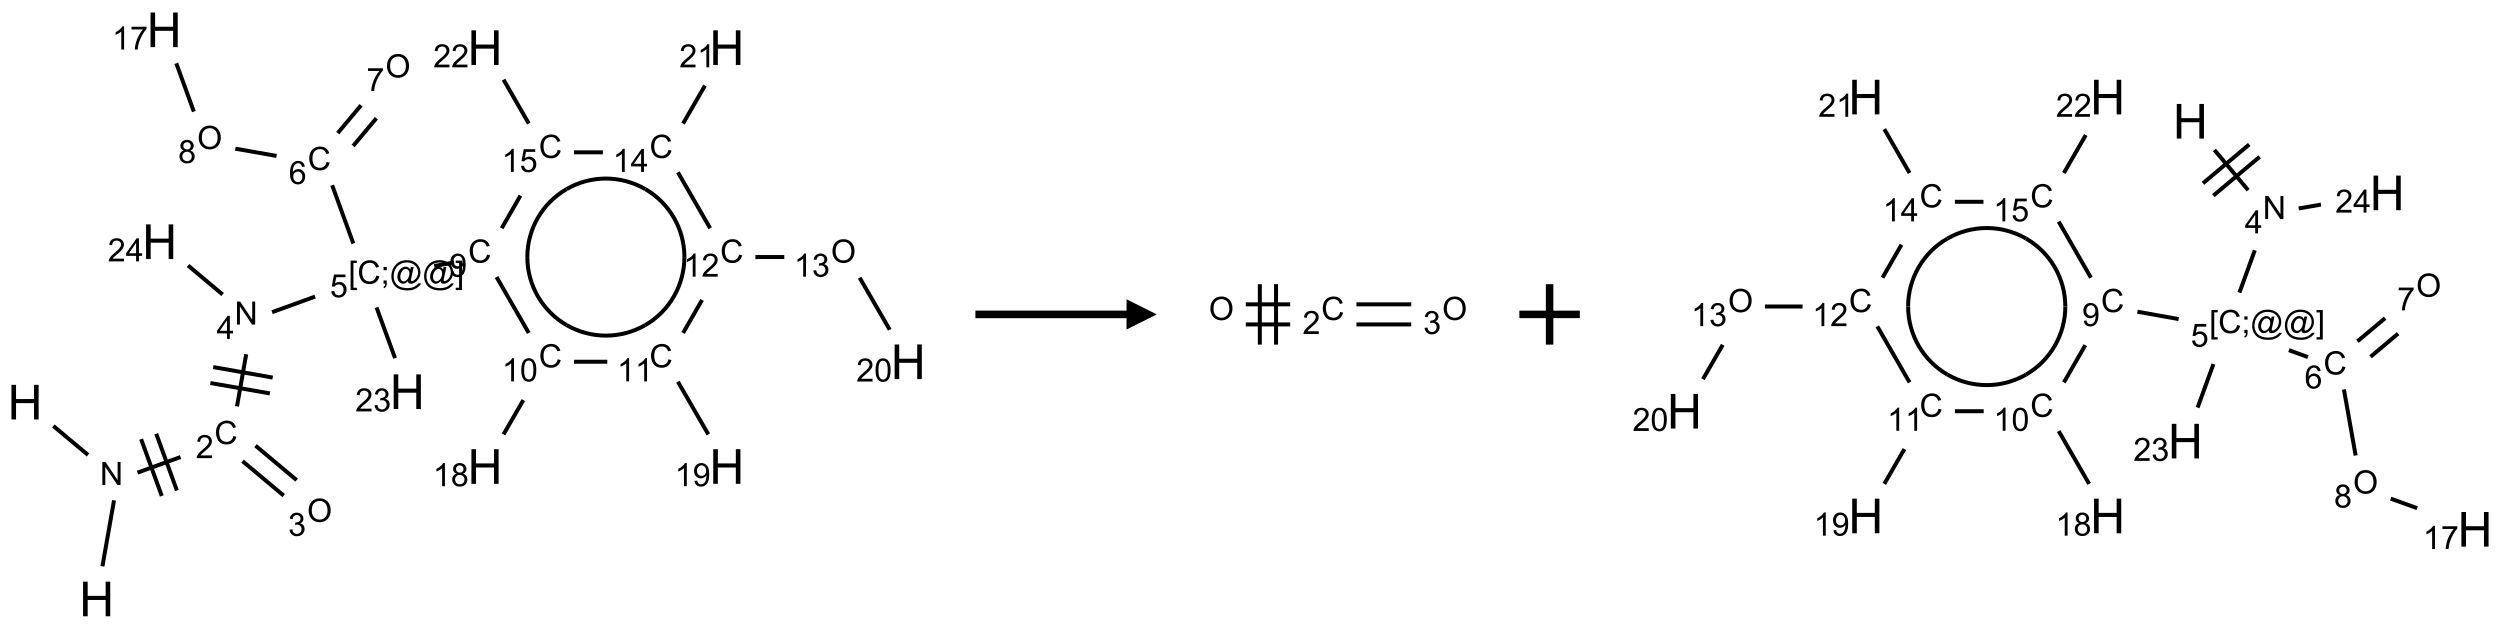 <?xml version="1.0" encoding="UTF-8"?>
<svg xmlns="http://www.w3.org/2000/svg" xmlns:xlink="http://www.w3.org/1999/xlink" width="827" height="208" viewBox="0 0 827 208">
<defs>
<g>
<g id="glyph-0-0">
<path d="M 2 0 L 2 -10 L 10 -10 L 10 0 Z M 2.25 -0.25 L 9.75 -0.25 L 9.75 -9.75 L 2.25 -9.75 Z M 2.25 -0.25 "/>
</g>
<g id="glyph-0-1">
<path d="M 1.281 0 L 1.281 -11.453 L 2.797 -11.453 L 2.797 -6.75 L 8.75 -6.75 L 8.75 -11.453 L 10.266 -11.453 L 10.266 0 L 8.75 0 L 8.75 -5.398 L 2.797 -5.398 L 2.797 0 Z M 1.281 0 "/>
</g>
<g id="glyph-1-0">
<path d="M 1.332 0 L 1.332 -6.668 L 6.668 -6.668 L 6.668 0 Z M 1.5 -0.168 L 6.5 -0.168 L 6.5 -6.5 L 1.5 -6.5 Z M 1.5 -0.168 "/>
</g>
<g id="glyph-1-1">
<path d="M 0.812 0 L 0.812 -7.637 L 1.848 -7.637 L 5.859 -1.641 L 5.859 -7.637 L 6.828 -7.637 L 6.828 0 L 5.793 0 L 1.781 -6 L 1.781 0 Z M 0.812 0 "/>
</g>
<g id="glyph-1-2">
<path d="M 6.27 -2.676 L 7.281 -2.422 C 7.07 -1.594 6.688 -0.961 6.137 -0.523 C 5.586 -0.086 4.914 0.129 4.121 0.129 C 3.297 0.129 2.629 -0.039 2.113 -0.371 C 1.598 -0.707 1.203 -1.191 0.934 -1.828 C 0.664 -2.465 0.531 -3.145 0.531 -3.875 C 0.531 -4.672 0.684 -5.363 0.988 -5.957 C 1.293 -6.547 1.723 -6.996 2.285 -7.305 C 2.844 -7.613 3.461 -7.766 4.137 -7.766 C 4.898 -7.766 5.543 -7.57 6.062 -7.184 C 6.582 -6.793 6.945 -6.246 7.152 -5.543 L 6.156 -5.309 C 5.98 -5.863 5.723 -6.266 5.387 -6.52 C 5.051 -6.773 4.625 -6.902 4.113 -6.902 C 3.527 -6.902 3.039 -6.762 2.645 -6.48 C 2.25 -6.199 1.973 -5.82 1.812 -5.348 C 1.652 -4.871 1.574 -4.383 1.574 -3.879 C 1.574 -3.23 1.668 -2.664 1.855 -2.18 C 2.047 -1.695 2.34 -1.332 2.738 -1.094 C 3.137 -0.855 3.57 -0.734 4.035 -0.734 C 4.602 -0.734 5.082 -0.898 5.473 -1.223 C 5.867 -1.551 6.133 -2.035 6.27 -2.676 Z M 6.27 -2.676 "/>
</g>
<g id="glyph-1-3">
<path d="M 5.371 -0.902 L 5.371 0 L 0.324 0 C 0.316 -0.227 0.352 -0.441 0.434 -0.652 C 0.562 -0.996 0.766 -1.332 1.051 -1.668 C 1.332 -2 1.742 -2.387 2.277 -2.824 C 3.105 -3.504 3.668 -4.043 3.957 -4.441 C 4.25 -4.84 4.395 -5.215 4.395 -5.566 C 4.395 -5.938 4.262 -6.254 3.996 -6.508 C 3.73 -6.762 3.387 -6.891 2.957 -6.891 C 2.508 -6.891 2.145 -6.754 1.875 -6.484 C 1.605 -6.215 1.469 -5.84 1.465 -5.359 L 0.5 -5.457 C 0.566 -6.176 0.812 -6.727 1.246 -7.102 C 1.676 -7.477 2.254 -7.668 2.98 -7.668 C 3.711 -7.668 4.293 -7.465 4.719 -7.059 C 5.145 -6.652 5.359 -6.148 5.359 -5.547 C 5.359 -5.242 5.297 -4.941 5.172 -4.645 C 5.047 -4.352 4.84 -4.039 4.551 -3.715 C 4.262 -3.387 3.777 -2.938 3.105 -2.371 C 2.543 -1.898 2.18 -1.578 2.02 -1.41 C 1.859 -1.242 1.73 -1.07 1.625 -0.902 Z M 5.371 -0.902 "/>
</g>
<g id="glyph-1-4">
<path d="M 0.516 -3.719 C 0.516 -4.984 0.855 -5.977 1.535 -6.695 C 2.215 -7.414 3.094 -7.77 4.172 -7.77 C 4.875 -7.77 5.512 -7.602 6.078 -7.266 C 6.645 -6.93 7.074 -6.461 7.371 -5.855 C 7.668 -5.254 7.816 -4.57 7.816 -3.809 C 7.816 -3.035 7.66 -2.34 7.348 -1.73 C 7.035 -1.117 6.594 -0.656 6.02 -0.34 C 5.449 -0.027 4.828 0.129 4.168 0.129 C 3.449 0.129 2.805 -0.043 2.238 -0.391 C 1.672 -0.738 1.246 -1.211 0.953 -1.812 C 0.66 -2.414 0.516 -3.047 0.516 -3.719 Z M 1.559 -3.703 C 1.559 -2.781 1.805 -2.059 2.301 -1.527 C 2.793 -1 3.414 -0.734 4.16 -0.734 C 4.922 -0.734 5.547 -1 6.039 -1.535 C 6.531 -2.07 6.777 -2.828 6.777 -3.812 C 6.777 -4.434 6.672 -4.977 6.461 -5.441 C 6.25 -5.902 5.945 -6.262 5.539 -6.52 C 5.133 -6.773 4.68 -6.902 4.176 -6.902 C 3.461 -6.902 2.848 -6.656 2.332 -6.164 C 1.816 -5.672 1.559 -4.852 1.559 -3.703 Z M 1.559 -3.703 "/>
</g>
<g id="glyph-1-5">
<path d="M 0.449 -2.016 L 1.387 -2.141 C 1.492 -1.609 1.676 -1.227 1.934 -0.992 C 2.191 -0.758 2.508 -0.641 2.879 -0.641 C 3.32 -0.641 3.695 -0.793 3.996 -1.098 C 4.301 -1.402 4.453 -1.781 4.453 -2.234 C 4.453 -2.664 4.312 -3.02 4.031 -3.301 C 3.75 -3.578 3.391 -3.719 2.957 -3.719 C 2.781 -3.719 2.562 -3.684 2.297 -3.613 L 2.402 -4.438 C 2.465 -4.43 2.516 -4.426 2.551 -4.426 C 2.949 -4.426 3.312 -4.531 3.629 -4.738 C 3.949 -4.949 4.109 -5.27 4.109 -5.703 C 4.109 -6.047 3.992 -6.332 3.762 -6.559 C 3.527 -6.785 3.227 -6.895 2.859 -6.895 C 2.496 -6.895 2.191 -6.781 1.949 -6.551 C 1.707 -6.324 1.547 -5.98 1.48 -5.52 L 0.543 -5.688 C 0.656 -6.316 0.918 -6.805 1.324 -7.148 C 1.73 -7.492 2.234 -7.668 2.84 -7.668 C 3.254 -7.668 3.641 -7.578 3.988 -7.398 C 4.34 -7.219 4.609 -6.977 4.793 -6.668 C 4.98 -6.359 5.074 -6.031 5.074 -5.684 C 5.074 -5.352 4.984 -5.051 4.809 -4.781 C 4.629 -4.512 4.367 -4.297 4.02 -4.137 C 4.473 -4.031 4.824 -3.816 5.074 -3.488 C 5.324 -3.16 5.449 -2.75 5.449 -2.254 C 5.449 -1.59 5.203 -1.023 4.719 -0.559 C 4.234 -0.098 3.617 0.137 2.875 0.137 C 2.203 0.137 1.648 -0.062 1.207 -0.465 C 0.762 -0.863 0.512 -1.379 0.449 -2.016 Z M 0.449 -2.016 "/>
</g>
<g id="glyph-1-6">
<path d="M 3.449 0 L 3.449 -1.828 L 0.137 -1.828 L 0.137 -2.688 L 3.621 -7.637 L 4.387 -7.637 L 4.387 -2.688 L 5.418 -2.688 L 5.418 -1.828 L 4.387 -1.828 L 4.387 0 Z M 3.449 -2.688 L 3.449 -6.129 L 1.059 -2.688 Z M 3.449 -2.688 "/>
</g>
<g id="glyph-1-7">
<path d="M 0.723 2.121 L 0.723 -7.637 L 2.793 -7.637 L 2.793 -6.859 L 1.66 -6.859 L 1.66 1.344 L 2.793 1.344 L 2.793 2.121 Z M 0.723 2.121 "/>
</g>
<g id="glyph-1-8">
<path d="M 0.949 -4.465 L 0.949 -5.531 L 2.016 -5.531 L 2.016 -4.465 Z M 0.949 0 L 0.949 -1.066 L 2.016 -1.066 L 2.016 0 C 2.016 0.391 1.945 0.711 1.809 0.949 C 1.668 1.191 1.449 1.379 1.145 1.512 L 0.887 1.109 C 1.082 1.023 1.23 0.895 1.324 0.727 C 1.418 0.559 1.469 0.316 1.48 0 Z M 0.949 0 "/>
</g>
<g id="glyph-1-9">
<path d="M 6.047 -0.848 C 5.82 -0.59 5.57 -0.379 5.289 -0.223 C 5.008 -0.062 4.73 0.016 4.449 0.016 C 4.141 0.016 3.84 -0.074 3.547 -0.254 C 3.254 -0.434 3.02 -0.715 2.836 -1.09 C 2.652 -1.465 2.562 -1.875 2.562 -2.324 C 2.562 -2.875 2.703 -3.43 2.988 -3.98 C 3.27 -4.535 3.621 -4.953 4.043 -5.23 C 4.461 -5.508 4.871 -5.645 5.266 -5.645 C 5.566 -5.645 5.855 -5.566 6.129 -5.41 C 6.402 -5.25 6.641 -5.012 6.84 -4.688 L 7.016 -5.496 L 7.949 -5.496 L 7.199 -2 C 7.094 -1.516 7.043 -1.246 7.043 -1.191 C 7.043 -1.098 7.078 -1.02 7.148 -0.949 C 7.219 -0.883 7.305 -0.848 7.406 -0.848 C 7.59 -0.848 7.832 -0.953 8.129 -1.168 C 8.527 -1.445 8.84 -1.816 9.07 -2.285 C 9.301 -2.75 9.418 -3.234 9.418 -3.73 C 9.418 -4.309 9.27 -4.852 8.973 -5.355 C 8.676 -5.859 8.23 -6.262 7.645 -6.562 C 7.055 -6.863 6.406 -7.016 5.691 -7.016 C 4.879 -7.016 4.137 -6.824 3.465 -6.445 C 2.793 -6.066 2.273 -5.52 1.902 -4.809 C 1.535 -4.098 1.348 -3.34 1.348 -2.527 C 1.348 -1.676 1.535 -0.941 1.902 -0.328 C 2.273 0.285 2.809 0.742 3.508 1.035 C 4.207 1.328 4.984 1.473 5.832 1.473 C 6.742 1.473 7.504 1.32 8.121 1.016 C 8.734 0.711 9.195 0.34 9.5 -0.098 L 10.441 -0.098 C 10.266 0.266 9.961 0.637 9.531 1.016 C 9.102 1.395 8.59 1.695 7.996 1.914 C 7.402 2.133 6.688 2.246 5.848 2.246 C 5.078 2.246 4.367 2.145 3.715 1.949 C 3.066 1.75 2.512 1.453 2.051 1.055 C 1.594 0.656 1.25 0.199 1.016 -0.316 C 0.723 -0.973 0.578 -1.684 0.578 -2.441 C 0.578 -3.289 0.75 -4.098 1.098 -4.863 C 1.523 -5.805 2.125 -6.527 2.902 -7.027 C 3.684 -7.527 4.629 -7.777 5.738 -7.777 C 6.602 -7.777 7.375 -7.602 8.059 -7.246 C 8.746 -6.895 9.285 -6.371 9.684 -5.672 C 10.02 -5.07 10.188 -4.418 10.188 -3.715 C 10.188 -2.707 9.832 -1.812 9.125 -1.031 C 8.492 -0.328 7.801 0.02 7.051 0.02 C 6.812 0.02 6.617 -0.016 6.473 -0.09 C 6.324 -0.16 6.215 -0.266 6.145 -0.402 C 6.102 -0.488 6.066 -0.637 6.047 -0.848 Z M 3.527 -2.262 C 3.527 -1.785 3.641 -1.414 3.863 -1.152 C 4.09 -0.887 4.348 -0.754 4.641 -0.754 C 4.836 -0.754 5.039 -0.812 5.254 -0.93 C 5.469 -1.047 5.676 -1.219 5.871 -1.449 C 6.066 -1.676 6.23 -1.969 6.355 -2.32 C 6.48 -2.672 6.543 -3.027 6.543 -3.379 C 6.543 -3.852 6.426 -4.219 6.191 -4.48 C 5.957 -4.738 5.672 -4.871 5.332 -4.871 C 5.109 -4.871 4.902 -4.812 4.707 -4.699 C 4.512 -4.586 4.32 -4.406 4.137 -4.156 C 3.953 -3.906 3.805 -3.602 3.691 -3.246 C 3.582 -2.887 3.527 -2.559 3.527 -2.262 Z M 3.527 -2.262 "/>
</g>
<g id="glyph-1-10">
<path d="M 2.27 2.121 L 0.203 2.121 L 0.203 1.344 L 1.332 1.344 L 1.332 -6.859 L 0.203 -6.859 L 0.203 -7.637 L 2.27 -7.637 Z M 2.27 2.121 "/>
</g>
<g id="glyph-1-11">
<path d="M 0.441 -2 L 1.426 -2.082 C 1.5 -1.605 1.668 -1.242 1.934 -1.004 C 2.199 -0.762 2.52 -0.641 2.895 -0.641 C 3.348 -0.641 3.73 -0.812 4.043 -1.152 C 4.355 -1.492 4.512 -1.941 4.512 -2.504 C 4.512 -3.039 4.359 -3.461 4.059 -3.77 C 3.758 -4.078 3.367 -4.234 2.879 -4.234 C 2.578 -4.234 2.305 -4.164 2.062 -4.027 C 1.82 -3.891 1.629 -3.715 1.488 -3.496 L 0.609 -3.609 L 1.348 -7.531 L 5.145 -7.531 L 5.145 -6.637 L 2.098 -6.637 L 1.688 -4.582 C 2.145 -4.902 2.625 -5.062 3.129 -5.062 C 3.797 -5.062 4.359 -4.832 4.816 -4.371 C 5.277 -3.91 5.504 -3.312 5.504 -2.59 C 5.504 -1.898 5.305 -1.301 4.902 -0.797 C 4.41 -0.18 3.742 0.129 2.895 0.129 C 2.199 0.129 1.633 -0.062 1.195 -0.453 C 0.758 -0.844 0.504 -1.359 0.441 -2 Z M 0.441 -2 "/>
</g>
<g id="glyph-1-12">
<path d="M 5.309 -5.766 L 4.375 -5.691 C 4.293 -6.059 4.172 -6.328 4.02 -6.496 C 3.766 -6.762 3.453 -6.895 3.082 -6.895 C 2.785 -6.895 2.523 -6.812 2.297 -6.645 C 2 -6.43 1.77 -6.117 1.598 -5.703 C 1.43 -5.289 1.34 -4.703 1.332 -3.938 C 1.559 -4.281 1.836 -4.535 2.16 -4.703 C 2.488 -4.871 2.828 -4.953 3.188 -4.953 C 3.812 -4.953 4.344 -4.723 4.785 -4.262 C 5.223 -3.801 5.441 -3.207 5.441 -2.48 C 5.441 -2 5.34 -1.555 5.133 -1.145 C 4.926 -0.73 4.641 -0.418 4.281 -0.199 C 3.922 0.02 3.512 0.129 3.051 0.129 C 2.27 0.129 1.633 -0.156 1.141 -0.73 C 0.648 -1.305 0.402 -2.254 0.402 -3.574 C 0.402 -5.051 0.672 -6.121 1.219 -6.793 C 1.695 -7.375 2.336 -7.668 3.141 -7.668 C 3.742 -7.668 4.234 -7.5 4.617 -7.16 C 5 -6.824 5.23 -6.359 5.309 -5.766 Z M 1.48 -2.473 C 1.48 -2.152 1.547 -1.844 1.684 -1.547 C 1.82 -1.25 2.016 -1.027 2.262 -0.871 C 2.508 -0.719 2.766 -0.641 3.035 -0.641 C 3.434 -0.641 3.773 -0.801 4.059 -1.121 C 4.344 -1.441 4.484 -1.875 4.484 -2.422 C 4.484 -2.949 4.344 -3.367 4.062 -3.668 C 3.781 -3.973 3.426 -4.125 3 -4.125 C 2.578 -4.125 2.219 -3.973 1.922 -3.668 C 1.625 -3.363 1.48 -2.969 1.48 -2.473 Z M 1.48 -2.473 "/>
</g>
<g id="glyph-1-13">
<path d="M 0.504 -6.637 L 0.504 -7.535 L 5.449 -7.535 L 5.449 -6.809 C 4.961 -6.289 4.48 -5.602 4.004 -4.746 C 3.527 -3.887 3.156 -3.004 2.895 -2.098 C 2.707 -1.461 2.59 -0.762 2.535 0 L 1.574 0 C 1.582 -0.602 1.703 -1.328 1.926 -2.176 C 2.152 -3.027 2.477 -3.848 2.898 -4.637 C 3.32 -5.426 3.77 -6.094 4.246 -6.637 Z M 0.504 -6.637 "/>
</g>
<g id="glyph-1-14">
<path d="M 1.887 -4.141 C 1.496 -4.281 1.207 -4.484 1.02 -4.75 C 0.832 -5.016 0.738 -5.328 0.738 -5.699 C 0.738 -6.254 0.938 -6.719 1.34 -7.098 C 1.738 -7.477 2.27 -7.668 2.934 -7.668 C 3.598 -7.668 4.137 -7.473 4.543 -7.086 C 4.949 -6.699 5.152 -6.227 5.152 -5.672 C 5.152 -5.316 5.059 -5.008 4.871 -4.746 C 4.688 -4.484 4.406 -4.281 4.027 -4.141 C 4.496 -3.988 4.852 -3.742 5.098 -3.402 C 5.34 -3.062 5.465 -2.656 5.465 -2.184 C 5.465 -1.531 5.234 -0.98 4.77 -0.535 C 4.309 -0.09 3.703 0.129 2.949 0.129 C 2.195 0.129 1.586 -0.094 1.125 -0.539 C 0.664 -0.984 0.434 -1.543 0.434 -2.207 C 0.434 -2.703 0.559 -3.121 0.809 -3.457 C 1.062 -3.793 1.422 -4.02 1.887 -4.141 Z M 1.699 -5.73 C 1.699 -5.367 1.812 -5.074 2.047 -4.844 C 2.281 -4.613 2.582 -4.5 2.953 -4.5 C 3.312 -4.5 3.609 -4.613 3.84 -4.84 C 4.07 -5.066 4.188 -5.348 4.188 -5.676 C 4.188 -6.02 4.07 -6.309 3.832 -6.543 C 3.594 -6.777 3.297 -6.895 2.941 -6.895 C 2.586 -6.895 2.289 -6.781 2.051 -6.551 C 1.816 -6.324 1.699 -6.047 1.699 -5.73 Z M 1.395 -2.203 C 1.395 -1.938 1.461 -1.676 1.586 -1.426 C 1.711 -1.176 1.902 -0.984 2.152 -0.848 C 2.402 -0.711 2.672 -0.641 2.957 -0.641 C 3.406 -0.641 3.777 -0.785 4.066 -1.074 C 4.359 -1.363 4.504 -1.727 4.504 -2.172 C 4.504 -2.625 4.355 -2.996 4.055 -3.293 C 3.754 -3.586 3.379 -3.734 2.926 -3.734 C 2.484 -3.734 2.121 -3.59 1.832 -3.297 C 1.543 -3.004 1.395 -2.641 1.395 -2.203 Z M 1.395 -2.203 "/>
</g>
<g id="glyph-1-15">
<path d="M 3.973 0 L 3.035 0 L 3.035 -5.973 C 2.809 -5.758 2.516 -5.543 2.148 -5.328 C 1.781 -5.113 1.453 -4.953 1.16 -4.844 L 1.16 -5.75 C 1.684 -5.996 2.145 -6.297 2.535 -6.645 C 2.93 -6.996 3.207 -7.336 3.371 -7.668 L 3.973 -7.668 Z M 3.973 0 "/>
</g>
<g id="glyph-1-16">
<path d="M 0.582 -1.766 L 1.484 -1.848 C 1.562 -1.426 1.707 -1.117 1.922 -0.926 C 2.137 -0.734 2.414 -0.641 2.75 -0.641 C 3.039 -0.641 3.289 -0.707 3.508 -0.84 C 3.727 -0.973 3.902 -1.148 4.043 -1.367 C 4.18 -1.586 4.297 -1.887 4.391 -2.262 C 4.484 -2.637 4.531 -3.016 4.531 -3.406 C 4.531 -3.449 4.531 -3.512 4.527 -3.594 C 4.34 -3.297 4.082 -3.055 3.758 -2.867 C 3.434 -2.68 3.082 -2.59 2.703 -2.59 C 2.07 -2.59 1.535 -2.816 1.098 -3.277 C 0.66 -3.734 0.441 -4.34 0.441 -5.09 C 0.441 -5.863 0.672 -6.484 1.129 -6.957 C 1.586 -7.43 2.156 -7.668 2.844 -7.668 C 3.34 -7.668 3.793 -7.531 4.207 -7.266 C 4.617 -7 4.93 -6.617 5.145 -6.121 C 5.355 -5.629 5.465 -4.91 5.465 -3.973 C 5.465 -2.996 5.359 -2.223 5.145 -1.645 C 4.934 -1.066 4.617 -0.625 4.199 -0.324 C 3.781 -0.02 3.293 0.129 2.73 0.129 C 2.133 0.129 1.645 -0.035 1.266 -0.367 C 0.887 -0.699 0.66 -1.164 0.582 -1.766 Z M 4.422 -5.137 C 4.422 -5.676 4.277 -6.102 3.992 -6.418 C 3.707 -6.734 3.359 -6.891 2.957 -6.891 C 2.543 -6.891 2.18 -6.719 1.871 -6.379 C 1.562 -6.039 1.406 -5.598 1.406 -5.059 C 1.406 -4.57 1.555 -4.176 1.848 -3.871 C 2.141 -3.566 2.5 -3.418 2.934 -3.418 C 3.367 -3.418 3.723 -3.57 4.004 -3.871 C 4.281 -4.176 4.422 -4.598 4.422 -5.137 Z M 4.422 -5.137 "/>
</g>
<g id="glyph-1-17">
<path d="M 0.441 -3.766 C 0.441 -4.668 0.535 -5.395 0.723 -5.945 C 0.906 -6.496 1.184 -6.922 1.551 -7.219 C 1.918 -7.516 2.375 -7.668 2.934 -7.668 C 3.344 -7.668 3.703 -7.586 4.012 -7.418 C 4.32 -7.254 4.574 -7.016 4.777 -6.707 C 4.977 -6.395 5.137 -6.016 5.25 -5.57 C 5.363 -5.125 5.422 -4.523 5.422 -3.766 C 5.422 -2.871 5.328 -2.148 5.145 -1.598 C 4.961 -1.047 4.688 -0.621 4.32 -0.32 C 3.953 -0.02 3.492 0.129 2.934 0.129 C 2.195 0.129 1.617 -0.133 1.199 -0.66 C 0.695 -1.297 0.441 -2.332 0.441 -3.766 Z M 1.406 -3.766 C 1.406 -2.512 1.555 -1.68 1.848 -1.262 C 2.141 -0.848 2.5 -0.641 2.934 -0.641 C 3.363 -0.641 3.727 -0.848 4.02 -1.266 C 4.312 -1.684 4.457 -2.516 4.457 -3.766 C 4.457 -5.023 4.312 -5.859 4.02 -6.27 C 3.727 -6.684 3.359 -6.891 2.922 -6.891 C 2.492 -6.891 2.148 -6.707 1.891 -6.344 C 1.566 -5.879 1.406 -5.02 1.406 -3.766 Z M 1.406 -3.766 "/>
</g>
</g>
</defs>
<path fill="none" stroke-width="0.033" stroke-linecap="butt" stroke-linejoin="miter" stroke="rgb(0%, 0%, 0%)" stroke-opacity="1" stroke-miterlimit="10" d="M 0.234 3.276 L 0.521 3.516 " transform="matrix(40, 0, 0, 40, 8.281, 9.867)"/>
<path fill="none" stroke-width="0.033" stroke-linecap="butt" stroke-linejoin="miter" stroke="rgb(0%, 0%, 0%)" stroke-opacity="1" stroke-miterlimit="10" d="M 0.736 3.891 L 0.64 4.437 " transform="matrix(40, 0, 0, 40, 8.281, 9.867)"/>
<path fill="none" stroke-width="0.033" stroke-linecap="butt" stroke-linejoin="miter" stroke="rgb(0%, 0%, 0%)" stroke-opacity="1" stroke-miterlimit="10" d="M 0.93 3.662 L 1.286 3.533 " transform="matrix(40, 0, 0, 40, 8.281, 9.867)"/>
<path fill="none" stroke-width="0.033" stroke-linecap="butt" stroke-linejoin="miter" stroke="rgb(0%, 0%, 0%)" stroke-opacity="1" stroke-miterlimit="10" d="M 1.256 3.81 L 1.085 3.34 " transform="matrix(40, 0, 0, 40, 8.281, 9.867)"/>
<path fill="none" stroke-width="0.033" stroke-linecap="butt" stroke-linejoin="miter" stroke="rgb(0%, 0%, 0%)" stroke-opacity="1" stroke-miterlimit="10" d="M 1.131 3.855 L 0.96 3.385 " transform="matrix(40, 0, 0, 40, 8.281, 9.867)"/>
<path fill="none" stroke-width="0.033" stroke-linecap="butt" stroke-linejoin="miter" stroke="rgb(0%, 0%, 0%)" stroke-opacity="1" stroke-miterlimit="10" d="M 1.799 3.567 L 2.139 3.852 " transform="matrix(40, 0, 0, 40, 8.281, 9.867)"/>
<path fill="none" stroke-width="0.033" stroke-linecap="butt" stroke-linejoin="miter" stroke="rgb(0%, 0%, 0%)" stroke-opacity="1" stroke-miterlimit="10" d="M 1.906 3.439 L 2.246 3.724 " transform="matrix(40, 0, 0, 40, 8.281, 9.867)"/>
<path fill="none" stroke-width="0.033" stroke-linecap="butt" stroke-linejoin="miter" stroke="rgb(0%, 0%, 0%)" stroke-opacity="1" stroke-miterlimit="10" d="M 1.753 3.114 L 1.829 2.683 " transform="matrix(40, 0, 0, 40, 8.281, 9.867)"/>
<path fill="none" stroke-width="0.033" stroke-linecap="butt" stroke-linejoin="miter" stroke="rgb(0%, 0%, 0%)" stroke-opacity="1" stroke-miterlimit="10" d="M 2.048 2.876 L 1.556 2.789 " transform="matrix(40, 0, 0, 40, 8.281, 9.867)"/>
<path fill="none" stroke-width="0.033" stroke-linecap="butt" stroke-linejoin="miter" stroke="rgb(0%, 0%, 0%)" stroke-opacity="1" stroke-miterlimit="10" d="M 2.025 3.007 L 1.533 2.921 " transform="matrix(40, 0, 0, 40, 8.281, 9.867)"/>
<path fill="none" stroke-width="0.033" stroke-linecap="butt" stroke-linejoin="miter" stroke="rgb(0%, 0%, 0%)" stroke-opacity="1" stroke-miterlimit="10" d="M 2.043 2.335 L 2.399 2.206 " transform="matrix(40, 0, 0, 40, 8.281, 9.867)"/>
<path fill="none" stroke-width="0.033" stroke-linecap="butt" stroke-linejoin="miter" stroke="rgb(0%, 0%, 0%)" stroke-opacity="1" stroke-miterlimit="10" d="M 2.715 1.767 L 2.54 1.285 " transform="matrix(40, 0, 0, 40, 8.281, 9.867)"/>
<path fill="none" stroke-width="0.033" stroke-linecap="butt" stroke-linejoin="miter" stroke="rgb(0%, 0%, 0%)" stroke-opacity="1" stroke-miterlimit="10" d="M 2.713 0.961 L 2.906 0.731 " transform="matrix(40, 0, 0, 40, 8.281, 9.867)"/>
<path fill="none" stroke-width="0.033" stroke-linecap="butt" stroke-linejoin="miter" stroke="rgb(0%, 0%, 0%)" stroke-opacity="1" stroke-miterlimit="10" d="M 2.586 0.854 L 2.779 0.624 " transform="matrix(40, 0, 0, 40, 8.281, 9.867)"/>
<path fill="none" stroke-width="0.033" stroke-linecap="butt" stroke-linejoin="miter" stroke="rgb(0%, 0%, 0%)" stroke-opacity="1" stroke-miterlimit="10" d="M 2.08 1.043 L 1.739 0.983 " transform="matrix(40, 0, 0, 40, 8.281, 9.867)"/>
<path fill="none" stroke-width="0.033" stroke-linecap="butt" stroke-linejoin="miter" stroke="rgb(0%, 0%, 0%)" stroke-opacity="1" stroke-miterlimit="10" d="M 1.396 0.676 L 1.251 0.277 " transform="matrix(40, 0, 0, 40, 8.281, 9.867)"/>
<path fill="none" stroke-width="0.033" stroke-linecap="butt" stroke-linejoin="miter" stroke="rgb(0%, 0%, 0%)" stroke-opacity="1" stroke-miterlimit="10" d="M 3.384 1.953 L 3.548 1.924 " transform="matrix(40, 0, 0, 40, 8.281, 9.867)"/>
<path fill="none" stroke-width="0.033" stroke-linecap="butt" stroke-linejoin="miter" stroke="rgb(0%, 0%, 0%)" stroke-opacity="1" stroke-miterlimit="10" d="M 3.899 2.044 L 4.166 2.507 " transform="matrix(40, 0, 0, 40, 8.281, 9.867)"/>
<path fill="none" stroke-width="0.033" stroke-linecap="butt" stroke-linejoin="miter" stroke="rgb(0%, 0%, 0%)" stroke-opacity="1" stroke-miterlimit="10" d="M 4.121 3.062 L 3.957 3.346 " transform="matrix(40, 0, 0, 40, 8.281, 9.867)"/>
<path fill="none" stroke-width="0.033" stroke-linecap="butt" stroke-linejoin="miter" stroke="rgb(0%, 0%, 0%)" stroke-opacity="1" stroke-miterlimit="10" d="M 4.54 2.745 L 4.815 2.745 " transform="matrix(40, 0, 0, 40, 8.281, 9.867)"/>
<path fill="none" stroke-width="0.033" stroke-linecap="butt" stroke-linejoin="miter" stroke="rgb(0%, 0%, 0%)" stroke-opacity="1" stroke-miterlimit="10" d="M 5.399 2.91 L 5.651 3.346 " transform="matrix(40, 0, 0, 40, 8.281, 9.867)"/>
<path fill="none" stroke-width="0.033" stroke-linecap="butt" stroke-linejoin="miter" stroke="rgb(0%, 0%, 0%)" stroke-opacity="1" stroke-miterlimit="10" d="M 5.442 2.507 L 5.599 2.234 " transform="matrix(40, 0, 0, 40, 8.281, 9.867)"/>
<path fill="none" stroke-width="0.033" stroke-linecap="butt" stroke-linejoin="miter" stroke="rgb(0%, 0%, 0%)" stroke-opacity="1" stroke-miterlimit="10" d="M 6.04 1.879 L 6.279 1.879 " transform="matrix(40, 0, 0, 40, 8.281, 9.867)"/>
<path fill="none" stroke-width="0.033" stroke-linecap="butt" stroke-linejoin="miter" stroke="rgb(0%, 0%, 0%)" stroke-opacity="1" stroke-miterlimit="10" d="M 6.902 2.05 L 7.151 2.48 " transform="matrix(40, 0, 0, 40, 8.281, 9.867)"/>
<path fill="none" stroke-width="0.033" stroke-linecap="butt" stroke-linejoin="miter" stroke="rgb(0%, 0%, 0%)" stroke-opacity="1" stroke-miterlimit="10" d="M 5.666 1.641 L 5.399 1.178 " transform="matrix(40, 0, 0, 40, 8.281, 9.867)"/>
<path fill="none" stroke-width="0.033" stroke-linecap="butt" stroke-linejoin="miter" stroke="rgb(0%, 0%, 0%)" stroke-opacity="1" stroke-miterlimit="10" d="M 5.442 0.775 L 5.623 0.461 " transform="matrix(40, 0, 0, 40, 8.281, 9.867)"/>
<path fill="none" stroke-width="0.033" stroke-linecap="butt" stroke-linejoin="miter" stroke="rgb(0%, 0%, 0%)" stroke-opacity="1" stroke-miterlimit="10" d="M 4.779 1.013 L 4.54 1.013 " transform="matrix(40, 0, 0, 40, 8.281, 9.867)"/>
<path fill="none" stroke-width="0.033" stroke-linecap="butt" stroke-linejoin="miter" stroke="rgb(0%, 0%, 0%)" stroke-opacity="1" stroke-miterlimit="10" d="M 4.097 1.371 L 3.942 1.641 " transform="matrix(40, 0, 0, 40, 8.281, 9.867)"/>
<path fill="none" stroke-width="0.033" stroke-linecap="butt" stroke-linejoin="miter" stroke="rgb(0%, 0%, 0%)" stroke-opacity="1" stroke-miterlimit="10" d="M 4.166 0.775 L 3.957 0.412 " transform="matrix(40, 0, 0, 40, 8.281, 9.867)"/>
<path fill="none" stroke-width="0.033" stroke-linecap="butt" stroke-linejoin="miter" stroke="rgb(0%, 0%, 0%)" stroke-opacity="1" stroke-miterlimit="10" d="M 2.907 2.296 L 3.06 2.715 " transform="matrix(40, 0, 0, 40, 8.281, 9.867)"/>
<path fill="none" stroke-width="0.033" stroke-linecap="butt" stroke-linejoin="miter" stroke="rgb(0%, 0%, 0%)" stroke-opacity="1" stroke-miterlimit="10" d="M 1.634 2.189 L 1.348 1.949 " transform="matrix(40, 0, 0, 40, 8.281, 9.867)"/>
<path fill="none" stroke-width="0.033" stroke-linecap="butt" stroke-linejoin="miter" stroke="rgb(0%, 0%, 0%)" stroke-opacity="1" stroke-miterlimit="10" d="M 4.479 2.442 C 4.278 2.326 4.154 2.111 4.154 1.879 " transform="matrix(40, 0, 0, 40, 8.281, 9.867)"/>
<path fill="none" stroke-width="0.033" stroke-linecap="butt" stroke-linejoin="miter" stroke="rgb(0%, 0%, 0%)" stroke-opacity="1" stroke-miterlimit="10" d="M 5.129 2.442 C 4.928 2.558 4.68 2.558 4.479 2.442 " transform="matrix(40, 0, 0, 40, 8.281, 9.867)"/>
<path fill="none" stroke-width="0.033" stroke-linecap="butt" stroke-linejoin="miter" stroke="rgb(0%, 0%, 0%)" stroke-opacity="1" stroke-miterlimit="10" d="M 5.453 1.879 C 5.453 2.111 5.33 2.326 5.129 2.442 " transform="matrix(40, 0, 0, 40, 8.281, 9.867)"/>
<path fill="none" stroke-width="0.033" stroke-linecap="butt" stroke-linejoin="miter" stroke="rgb(0%, 0%, 0%)" stroke-opacity="1" stroke-miterlimit="10" d="M 5.129 1.317 C 5.33 1.433 5.453 1.647 5.453 1.879 " transform="matrix(40, 0, 0, 40, 8.281, 9.867)"/>
<path fill="none" stroke-width="0.033" stroke-linecap="butt" stroke-linejoin="miter" stroke="rgb(0%, 0%, 0%)" stroke-opacity="1" stroke-miterlimit="10" d="M 4.479 1.317 C 4.68 1.201 4.928 1.201 5.129 1.317 " transform="matrix(40, 0, 0, 40, 8.281, 9.867)"/>
<path fill="none" stroke-width="0.033" stroke-linecap="butt" stroke-linejoin="miter" stroke="rgb(0%, 0%, 0%)" stroke-opacity="1" stroke-miterlimit="10" d="M 4.154 1.879 C 4.154 1.647 4.278 1.433 4.479 1.317 " transform="matrix(40, 0, 0, 40, 8.281, 9.867)"/>
<g fill="rgb(0%, 0%, 0%)" fill-opacity="1">
<use xlink:href="#glyph-0-1" x="2.508" y="138.758"/>
</g>
<g fill="rgb(0%, 0%, 0%)" fill-opacity="1">
<use xlink:href="#glyph-1-1" x="33.051" y="160.453"/>
</g>
<g fill="rgb(0%, 0%, 0%)" fill-opacity="1">
<use xlink:href="#glyph-0-1" x="26.203" y="203.863"/>
</g>
<g fill="rgb(0%, 0%, 0%)" fill-opacity="1">
<use xlink:href="#glyph-1-2" x="70.918" y="146.906"/>
</g>
<g fill="rgb(0%, 0%, 0%)" fill-opacity="1">
<use xlink:href="#glyph-1-3" x="64.746" y="151.543"/>
</g>
<g fill="rgb(0%, 0%, 0%)" fill-opacity="1">
<use xlink:href="#glyph-1-4" x="101.574" y="172.621"/>
</g>
<g fill="rgb(0%, 0%, 0%)" fill-opacity="1">
<use xlink:href="#glyph-1-5" x="95.309" y="177.254"/>
</g>
<g fill="rgb(0%, 0%, 0%)" fill-opacity="1">
<use xlink:href="#glyph-1-1" x="77.582" y="107.383"/>
</g>
<g fill="rgb(0%, 0%, 0%)" fill-opacity="1">
<use xlink:href="#glyph-1-6" x="71.645" y="112.117"/>
</g>
<g fill="rgb(0%, 0%, 0%)" fill-opacity="1">
<use xlink:href="#glyph-1-7" x="115.258" y="93.84"/>
<use xlink:href="#glyph-1-2" x="118.221" y="93.84"/>
<use xlink:href="#glyph-1-8" x="125.924" y="93.84"/>
<use xlink:href="#glyph-1-9" x="128.888" y="93.84"/>
<use xlink:href="#glyph-1-9" x="139.716" y="93.84"/>
<use xlink:href="#glyph-1-10" x="150.544" y="93.84"/>
</g>
<g fill="rgb(0%, 0%, 0%)" fill-opacity="1">
<use xlink:href="#glyph-1-11" x="109.141" y="98.336"/>
</g>
<g fill="rgb(0%, 0%, 0%)" fill-opacity="1">
<use xlink:href="#glyph-1-2" x="101.77" y="56.246"/>
</g>
<g fill="rgb(0%, 0%, 0%)" fill-opacity="1">
<use xlink:href="#glyph-1-12" x="95.523" y="60.883"/>
</g>
<g fill="rgb(0%, 0%, 0%)" fill-opacity="1">
<use xlink:href="#glyph-1-4" x="127.496" y="25.609"/>
</g>
<g fill="rgb(0%, 0%, 0%)" fill-opacity="1">
<use xlink:href="#glyph-1-13" x="121.23" y="30.109"/>
</g>
<g fill="rgb(0%, 0%, 0%)" fill-opacity="1">
<use xlink:href="#glyph-1-4" x="65.219" y="49.305"/>
</g>
<g fill="rgb(0%, 0%, 0%)" fill-opacity="1">
<use xlink:href="#glyph-1-14" x="58.934" y="53.938"/>
</g>
<g fill="rgb(0%, 0%, 0%)" fill-opacity="1">
<use xlink:href="#glyph-0-1" x="48.52" y="15.594"/>
</g>
<g fill="rgb(0%, 0%, 0%)" fill-opacity="1">
<use xlink:href="#glyph-1-15" x="37.082" y="16.387"/>
<use xlink:href="#glyph-1-13" x="43.014" y="16.387"/>
</g>
<g fill="rgb(0%, 0%, 0%)" fill-opacity="1">
<use xlink:href="#glyph-1-2" x="154.844" y="86.887"/>
</g>
<g fill="rgb(0%, 0%, 0%)" fill-opacity="1">
<use xlink:href="#glyph-1-16" x="148.574" y="91.523"/>
</g>
<g fill="rgb(0%, 0%, 0%)" fill-opacity="1">
<use xlink:href="#glyph-1-2" x="178.219" y="121.527"/>
</g>
<g fill="rgb(0%, 0%, 0%)" fill-opacity="1">
<use xlink:href="#glyph-1-15" x="166.059" y="126.164"/>
<use xlink:href="#glyph-1-17" x="171.991" y="126.164"/>
</g>
<g fill="rgb(0%, 0%, 0%)" fill-opacity="1">
<use xlink:href="#glyph-0-1" x="154.664" y="160.051"/>
</g>
<g fill="rgb(0%, 0%, 0%)" fill-opacity="1">
<use xlink:href="#glyph-1-15" x="143.215" y="160.844"/>
<use xlink:href="#glyph-1-14" x="149.147" y="160.844"/>
</g>
<g fill="rgb(0%, 0%, 0%)" fill-opacity="1">
<use xlink:href="#glyph-1-2" x="214.844" y="121.527"/>
</g>
<g fill="rgb(0%, 0%, 0%)" fill-opacity="1">
<use xlink:href="#glyph-1-15" x="204.133" y="126.164"/>
<use xlink:href="#glyph-1-15" x="210.065" y="126.164"/>
</g>
<g fill="rgb(0%, 0%, 0%)" fill-opacity="1">
<use xlink:href="#glyph-0-1" x="234.664" y="160.051"/>
</g>
<g fill="rgb(0%, 0%, 0%)" fill-opacity="1">
<use xlink:href="#glyph-1-15" x="223.215" y="160.844"/>
<use xlink:href="#glyph-1-16" x="229.147" y="160.844"/>
</g>
<g fill="rgb(0%, 0%, 0%)" fill-opacity="1">
<use xlink:href="#glyph-1-2" x="238.219" y="86.887"/>
</g>
<g fill="rgb(0%, 0%, 0%)" fill-opacity="1">
<use xlink:href="#glyph-1-15" x="226.113" y="91.523"/>
<use xlink:href="#glyph-1-3" x="232.046" y="91.523"/>
</g>
<g fill="rgb(0%, 0%, 0%)" fill-opacity="1">
<use xlink:href="#glyph-1-4" x="274.859" y="86.891"/>
</g>
<g fill="rgb(0%, 0%, 0%)" fill-opacity="1">
<use xlink:href="#glyph-1-15" x="262.66" y="91.523"/>
<use xlink:href="#glyph-1-5" x="268.592" y="91.523"/>
</g>
<g fill="rgb(0%, 0%, 0%)" fill-opacity="1">
<use xlink:href="#glyph-0-1" x="294.664" y="125.41"/>
</g>
<g fill="rgb(0%, 0%, 0%)" fill-opacity="1">
<use xlink:href="#glyph-1-3" x="283.258" y="126.203"/>
<use xlink:href="#glyph-1-17" x="289.19" y="126.203"/>
</g>
<g fill="rgb(0%, 0%, 0%)" fill-opacity="1">
<use xlink:href="#glyph-1-2" x="214.844" y="52.246"/>
</g>
<g fill="rgb(0%, 0%, 0%)" fill-opacity="1">
<use xlink:href="#glyph-1-15" x="202.691" y="56.883"/>
<use xlink:href="#glyph-1-6" x="208.624" y="56.883"/>
</g>
<g fill="rgb(0%, 0%, 0%)" fill-opacity="1">
<use xlink:href="#glyph-0-1" x="234.664" y="21.488"/>
</g>
<g fill="rgb(0%, 0%, 0%)" fill-opacity="1">
<use xlink:href="#glyph-1-3" x="224.707" y="22.281"/>
<use xlink:href="#glyph-1-15" x="230.639" y="22.281"/>
</g>
<g fill="rgb(0%, 0%, 0%)" fill-opacity="1">
<use xlink:href="#glyph-1-2" x="178.219" y="52.246"/>
</g>
<g fill="rgb(0%, 0%, 0%)" fill-opacity="1">
<use xlink:href="#glyph-1-15" x="165.977" y="56.883"/>
<use xlink:href="#glyph-1-11" x="171.909" y="56.883"/>
</g>
<g fill="rgb(0%, 0%, 0%)" fill-opacity="1">
<use xlink:href="#glyph-0-1" x="154.664" y="21.488"/>
</g>
<g fill="rgb(0%, 0%, 0%)" fill-opacity="1">
<use xlink:href="#glyph-1-3" x="143.309" y="22.281"/>
<use xlink:href="#glyph-1-3" x="149.241" y="22.281"/>
</g>
<g fill="rgb(0%, 0%, 0%)" fill-opacity="1">
<use xlink:href="#glyph-0-1" x="128.953" y="135.305"/>
</g>
<g fill="rgb(0%, 0%, 0%)" fill-opacity="1">
<use xlink:href="#glyph-1-3" x="117.52" y="136.098"/>
<use xlink:href="#glyph-1-5" x="123.452" y="136.098"/>
</g>
<g fill="rgb(0%, 0%, 0%)" fill-opacity="1">
<use xlink:href="#glyph-0-1" x="47.043" y="85.684"/>
</g>
<g fill="rgb(0%, 0%, 0%)" fill-opacity="1">
<use xlink:href="#glyph-1-3" x="35.641" y="86.477"/>
<use xlink:href="#glyph-1-6" x="41.573" y="86.477"/>
</g>
<path fill-rule="nonzero" fill="rgb(0%, 0%, 0%)" fill-opacity="1" d="M 322.66 105.25 L 372.66 105.25 L 372.66 109 L 382.66 104 L 372.66 99 L 372.66 102.75 L 322.66 102.75 "/>
<path fill="none" stroke-width="0.033" stroke-linecap="butt" stroke-linejoin="miter" stroke="rgb(0%, 0%, 0%)" stroke-opacity="1" stroke-miterlimit="10" d="M 0.237 0.083 L 0.604 0.083 " transform="matrix(40, 0, 0, 40, 402.633, 104)"/>
<path fill="none" stroke-width="0.033" stroke-linecap="butt" stroke-linejoin="miter" stroke="rgb(0%, 0%, 0%)" stroke-opacity="1" stroke-miterlimit="10" d="M 0.237 -0.083 L 0.604 -0.083 " transform="matrix(40, 0, 0, 40, 402.633, 104)"/>
<path fill="none" stroke-width="0.033" stroke-linecap="butt" stroke-linejoin="miter" stroke="rgb(0%, 0%, 0%)" stroke-opacity="1" stroke-miterlimit="10" d="M 0.487 0.25 L 0.487 -0.25 " transform="matrix(40, 0, 0, 40, 402.633, 104)"/>
<path fill="none" stroke-width="0.033" stroke-linecap="butt" stroke-linejoin="miter" stroke="rgb(0%, 0%, 0%)" stroke-opacity="1" stroke-miterlimit="10" d="M 0.353 0.25 L 0.353 -0.25 " transform="matrix(40, 0, 0, 40, 402.633, 104)"/>
<path fill="none" stroke-width="0.033" stroke-linecap="butt" stroke-linejoin="miter" stroke="rgb(0%, 0%, 0%)" stroke-opacity="1" stroke-miterlimit="10" d="M 1.152 0.083 L 1.605 0.083 " transform="matrix(40, 0, 0, 40, 402.633, 104)"/>
<path fill="none" stroke-width="0.033" stroke-linecap="butt" stroke-linejoin="miter" stroke="rgb(0%, 0%, 0%)" stroke-opacity="1" stroke-miterlimit="10" d="M 1.152 -0.083 L 1.605 -0.083 " transform="matrix(40, 0, 0, 40, 402.633, 104)"/>
<g fill="rgb(0%, 0%, 0%)" fill-opacity="1">
<use xlink:href="#glyph-1-4" x="399.879" y="105.848"/>
</g>
<g fill="rgb(0%, 0%, 0%)" fill-opacity="1">
<use xlink:href="#glyph-1-2" x="437.039" y="105.844"/>
</g>
<g fill="rgb(0%, 0%, 0%)" fill-opacity="1">
<use xlink:href="#glyph-1-3" x="430.867" y="110.48"/>
</g>
<g fill="rgb(0%, 0%, 0%)" fill-opacity="1">
<use xlink:href="#glyph-1-4" x="477.055" y="105.848"/>
</g>
<g fill="rgb(0%, 0%, 0%)" fill-opacity="1">
<use xlink:href="#glyph-1-5" x="470.789" y="110.48"/>
</g>
<path fill="none" stroke-width="0.062" stroke-linecap="butt" stroke-linejoin="miter" stroke="rgb(0%, 0%, 0%)" stroke-opacity="1" stroke-miterlimit="10" d="M 0 0 L 0.5 0 M 0.25 -0.25 L 0.25 0.25 " transform="matrix(40, 0, 0, 40, 502.605, 104)"/>
<path fill="none" stroke-width="0.033" stroke-linecap="butt" stroke-linejoin="miter" stroke="rgb(0%, 0%, 0%)" stroke-opacity="1" stroke-miterlimit="10" d="M 4.383 0.437 L 4.662 0.77 " transform="matrix(40, 0, 0, 40, 557.207, 32.113)"/>
<path fill="none" stroke-width="0.033" stroke-linecap="butt" stroke-linejoin="miter" stroke="rgb(0%, 0%, 0%)" stroke-opacity="1" stroke-miterlimit="10" d="M 4.374 0.815 L 4.757 0.494 " transform="matrix(40, 0, 0, 40, 557.207, 32.113)"/>
<path fill="none" stroke-width="0.033" stroke-linecap="butt" stroke-linejoin="miter" stroke="rgb(0%, 0%, 0%)" stroke-opacity="1" stroke-miterlimit="10" d="M 4.288 0.713 L 4.671 0.392 " transform="matrix(40, 0, 0, 40, 557.207, 32.113)"/>
<path fill="none" stroke-width="0.033" stroke-linecap="butt" stroke-linejoin="miter" stroke="rgb(0%, 0%, 0%)" stroke-opacity="1" stroke-miterlimit="10" d="M 4.717 1.267 L 4.59 1.617 " transform="matrix(40, 0, 0, 40, 557.207, 32.113)"/>
<path fill="none" stroke-width="0.033" stroke-linecap="butt" stroke-linejoin="miter" stroke="rgb(0%, 0%, 0%)" stroke-opacity="1" stroke-miterlimit="10" d="M 4.999 2.093 L 5.156 2.15 " transform="matrix(40, 0, 0, 40, 557.207, 32.113)"/>
<path fill="none" stroke-width="0.033" stroke-linecap="butt" stroke-linejoin="miter" stroke="rgb(0%, 0%, 0%)" stroke-opacity="1" stroke-miterlimit="10" d="M 5.674 2.148 L 5.902 1.956 " transform="matrix(40, 0, 0, 40, 557.207, 32.113)"/>
<path fill="none" stroke-width="0.033" stroke-linecap="butt" stroke-linejoin="miter" stroke="rgb(0%, 0%, 0%)" stroke-opacity="1" stroke-miterlimit="10" d="M 5.566 2.02 L 5.795 1.828 " transform="matrix(40, 0, 0, 40, 557.207, 32.113)"/>
<path fill="none" stroke-width="0.033" stroke-linecap="butt" stroke-linejoin="miter" stroke="rgb(0%, 0%, 0%)" stroke-opacity="1" stroke-miterlimit="10" d="M 5.454 2.418 L 5.551 2.964 " transform="matrix(40, 0, 0, 40, 557.207, 32.113)"/>
<path fill="none" stroke-width="0.033" stroke-linecap="butt" stroke-linejoin="miter" stroke="rgb(0%, 0%, 0%)" stroke-opacity="1" stroke-miterlimit="10" d="M 5.841 3.321 L 6.06 3.4 " transform="matrix(40, 0, 0, 40, 557.207, 32.113)"/>
<path fill="none" stroke-width="0.033" stroke-linecap="butt" stroke-linejoin="miter" stroke="rgb(0%, 0%, 0%)" stroke-opacity="1" stroke-miterlimit="10" d="M 4.087 1.836 L 3.746 1.775 " transform="matrix(40, 0, 0, 40, 557.207, 32.113)"/>
<path fill="none" stroke-width="0.033" stroke-linecap="butt" stroke-linejoin="miter" stroke="rgb(0%, 0%, 0%)" stroke-opacity="1" stroke-miterlimit="10" d="M 3.315 2.052 L 3.138 2.36 " transform="matrix(40, 0, 0, 40, 557.207, 32.113)"/>
<path fill="none" stroke-width="0.033" stroke-linecap="butt" stroke-linejoin="miter" stroke="rgb(0%, 0%, 0%)" stroke-opacity="1" stroke-miterlimit="10" d="M 3.095 2.762 L 3.347 3.199 " transform="matrix(40, 0, 0, 40, 557.207, 32.113)"/>
<path fill="none" stroke-width="0.033" stroke-linecap="butt" stroke-linejoin="miter" stroke="rgb(0%, 0%, 0%)" stroke-opacity="1" stroke-miterlimit="10" d="M 2.475 2.598 L 2.237 2.598 " transform="matrix(40, 0, 0, 40, 557.207, 32.113)"/>
<path fill="none" stroke-width="0.033" stroke-linecap="butt" stroke-linejoin="miter" stroke="rgb(0%, 0%, 0%)" stroke-opacity="1" stroke-miterlimit="10" d="M 1.819 2.911 L 1.653 3.199 " transform="matrix(40, 0, 0, 40, 557.207, 32.113)"/>
<path fill="none" stroke-width="0.033" stroke-linecap="butt" stroke-linejoin="miter" stroke="rgb(0%, 0%, 0%)" stroke-opacity="1" stroke-miterlimit="10" d="M 1.862 2.36 L 1.595 1.896 " transform="matrix(40, 0, 0, 40, 557.207, 32.113)"/>
<path fill="none" stroke-width="0.033" stroke-linecap="butt" stroke-linejoin="miter" stroke="rgb(0%, 0%, 0%)" stroke-opacity="1" stroke-miterlimit="10" d="M 0.977 1.732 L 0.666 1.732 " transform="matrix(40, 0, 0, 40, 557.207, 32.113)"/>
<path fill="none" stroke-width="0.033" stroke-linecap="butt" stroke-linejoin="miter" stroke="rgb(0%, 0%, 0%)" stroke-opacity="1" stroke-miterlimit="10" d="M 0.317 2.049 L 0.153 2.333 " transform="matrix(40, 0, 0, 40, 557.207, 32.113)"/>
<path fill="none" stroke-width="0.033" stroke-linecap="butt" stroke-linejoin="miter" stroke="rgb(0%, 0%, 0%)" stroke-opacity="1" stroke-miterlimit="10" d="M 1.638 1.494 L 1.795 1.221 " transform="matrix(40, 0, 0, 40, 557.207, 32.113)"/>
<path fill="none" stroke-width="0.033" stroke-linecap="butt" stroke-linejoin="miter" stroke="rgb(0%, 0%, 0%)" stroke-opacity="1" stroke-miterlimit="10" d="M 1.862 0.628 L 1.653 0.265 " transform="matrix(40, 0, 0, 40, 557.207, 32.113)"/>
<path fill="none" stroke-width="0.033" stroke-linecap="butt" stroke-linejoin="miter" stroke="rgb(0%, 0%, 0%)" stroke-opacity="1" stroke-miterlimit="10" d="M 2.237 0.866 L 2.473 0.866 " transform="matrix(40, 0, 0, 40, 557.207, 32.113)"/>
<path fill="none" stroke-width="0.033" stroke-linecap="butt" stroke-linejoin="miter" stroke="rgb(0%, 0%, 0%)" stroke-opacity="1" stroke-miterlimit="10" d="M 3.095 1.03 L 3.362 1.494 " transform="matrix(40, 0, 0, 40, 557.207, 32.113)"/>
<path fill="none" stroke-width="0.033" stroke-linecap="butt" stroke-linejoin="miter" stroke="rgb(0%, 0%, 0%)" stroke-opacity="1" stroke-miterlimit="10" d="M 3.138 0.628 L 3.319 0.314 " transform="matrix(40, 0, 0, 40, 557.207, 32.113)"/>
<path fill="none" stroke-width="0.033" stroke-linecap="butt" stroke-linejoin="miter" stroke="rgb(0%, 0%, 0%)" stroke-opacity="1" stroke-miterlimit="10" d="M 4.375 2.208 L 4.244 2.568 " transform="matrix(40, 0, 0, 40, 557.207, 32.113)"/>
<path fill="none" stroke-width="0.033" stroke-linecap="butt" stroke-linejoin="miter" stroke="rgb(0%, 0%, 0%)" stroke-opacity="1" stroke-miterlimit="10" d="M 5.08 0.921 L 5.264 0.889 " transform="matrix(40, 0, 0, 40, 557.207, 32.113)"/>
<path fill="none" stroke-width="0.033" stroke-linecap="butt" stroke-linejoin="miter" stroke="rgb(0%, 0%, 0%)" stroke-opacity="1" stroke-miterlimit="10" d="M 3.15 1.732 C 3.15 1.964 3.026 2.179 2.825 2.295 " transform="matrix(40, 0, 0, 40, 557.207, 32.113)"/>
<path fill="none" stroke-width="0.033" stroke-linecap="butt" stroke-linejoin="miter" stroke="rgb(0%, 0%, 0%)" stroke-opacity="1" stroke-miterlimit="10" d="M 2.825 1.17 C 3.026 1.286 3.15 1.5 3.15 1.732 " transform="matrix(40, 0, 0, 40, 557.207, 32.113)"/>
<path fill="none" stroke-width="0.033" stroke-linecap="butt" stroke-linejoin="miter" stroke="rgb(0%, 0%, 0%)" stroke-opacity="1" stroke-miterlimit="10" d="M 2.175 1.17 C 2.376 1.054 2.624 1.054 2.825 1.17 " transform="matrix(40, 0, 0, 40, 557.207, 32.113)"/>
<path fill="none" stroke-width="0.033" stroke-linecap="butt" stroke-linejoin="miter" stroke="rgb(0%, 0%, 0%)" stroke-opacity="1" stroke-miterlimit="10" d="M 1.85 1.732 C 1.85 1.5 1.974 1.286 2.175 1.17 " transform="matrix(40, 0, 0, 40, 557.207, 32.113)"/>
<path fill="none" stroke-width="0.033" stroke-linecap="butt" stroke-linejoin="miter" stroke="rgb(0%, 0%, 0%)" stroke-opacity="1" stroke-miterlimit="10" d="M 2.175 2.295 C 1.974 2.179 1.85 1.964 1.85 1.732 " transform="matrix(40, 0, 0, 40, 557.207, 32.113)"/>
<path fill="none" stroke-width="0.033" stroke-linecap="butt" stroke-linejoin="miter" stroke="rgb(0%, 0%, 0%)" stroke-opacity="1" stroke-miterlimit="10" d="M 2.825 2.295 C 2.624 2.411 2.376 2.411 2.175 2.295 " transform="matrix(40, 0, 0, 40, 557.207, 32.113)"/>
<g fill="rgb(0%, 0%, 0%)" fill-opacity="1">
<use xlink:href="#glyph-0-1" x="718.797" y="45.84"/>
</g>
<g fill="rgb(0%, 0%, 0%)" fill-opacity="1">
<use xlink:href="#glyph-1-1" x="748.516" y="72.465"/>
</g>
<g fill="rgb(0%, 0%, 0%)" fill-opacity="1">
<use xlink:href="#glyph-1-6" x="742.578" y="77.203"/>
</g>
<g fill="rgb(0%, 0%, 0%)" fill-opacity="1">
<use xlink:href="#glyph-1-7" x="730.812" y="110.195"/>
<use xlink:href="#glyph-1-2" x="733.776" y="110.195"/>
<use xlink:href="#glyph-1-8" x="741.479" y="110.195"/>
<use xlink:href="#glyph-1-9" x="744.443" y="110.195"/>
<use xlink:href="#glyph-1-9" x="755.271" y="110.195"/>
<use xlink:href="#glyph-1-10" x="766.099" y="110.195"/>
</g>
<g fill="rgb(0%, 0%, 0%)" fill-opacity="1">
<use xlink:href="#glyph-1-11" x="724.695" y="114.688"/>
</g>
<g fill="rgb(0%, 0%, 0%)" fill-opacity="1">
<use xlink:href="#glyph-1-2" x="768.594" y="123.867"/>
</g>
<g fill="rgb(0%, 0%, 0%)" fill-opacity="1">
<use xlink:href="#glyph-1-12" x="762.348" y="128.504"/>
</g>
<g fill="rgb(0%, 0%, 0%)" fill-opacity="1">
<use xlink:href="#glyph-1-4" x="799.25" y="98.16"/>
</g>
<g fill="rgb(0%, 0%, 0%)" fill-opacity="1">
<use xlink:href="#glyph-1-13" x="792.984" y="102.664"/>
</g>
<g fill="rgb(0%, 0%, 0%)" fill-opacity="1">
<use xlink:href="#glyph-1-4" x="778.379" y="163.262"/>
</g>
<g fill="rgb(0%, 0%, 0%)" fill-opacity="1">
<use xlink:href="#glyph-1-14" x="772.098" y="167.895"/>
</g>
<g fill="rgb(0%, 0%, 0%)" fill-opacity="1">
<use xlink:href="#glyph-0-1" x="812.949" y="180.824"/>
</g>
<g fill="rgb(0%, 0%, 0%)" fill-opacity="1">
<use xlink:href="#glyph-1-15" x="801.512" y="181.613"/>
<use xlink:href="#glyph-1-13" x="807.444" y="181.613"/>
</g>
<g fill="rgb(0%, 0%, 0%)" fill-opacity="1">
<use xlink:href="#glyph-1-2" x="694.988" y="103.238"/>
</g>
<g fill="rgb(0%, 0%, 0%)" fill-opacity="1">
<use xlink:href="#glyph-1-16" x="688.723" y="107.875"/>
</g>
<g fill="rgb(0%, 0%, 0%)" fill-opacity="1">
<use xlink:href="#glyph-1-2" x="671.613" y="137.883"/>
</g>
<g fill="rgb(0%, 0%, 0%)" fill-opacity="1">
<use xlink:href="#glyph-1-15" x="659.457" y="142.516"/>
<use xlink:href="#glyph-1-17" x="665.389" y="142.516"/>
</g>
<g fill="rgb(0%, 0%, 0%)" fill-opacity="1">
<use xlink:href="#glyph-0-1" x="691.434" y="176.406"/>
</g>
<g fill="rgb(0%, 0%, 0%)" fill-opacity="1">
<use xlink:href="#glyph-1-15" x="679.984" y="177.195"/>
<use xlink:href="#glyph-1-14" x="685.917" y="177.195"/>
</g>
<g fill="rgb(0%, 0%, 0%)" fill-opacity="1">
<use xlink:href="#glyph-1-2" x="634.988" y="137.883"/>
</g>
<g fill="rgb(0%, 0%, 0%)" fill-opacity="1">
<use xlink:href="#glyph-1-15" x="624.277" y="142.516"/>
<use xlink:href="#glyph-1-15" x="630.21" y="142.516"/>
</g>
<g fill="rgb(0%, 0%, 0%)" fill-opacity="1">
<use xlink:href="#glyph-0-1" x="611.434" y="176.406"/>
</g>
<g fill="rgb(0%, 0%, 0%)" fill-opacity="1">
<use xlink:href="#glyph-1-15" x="599.984" y="177.195"/>
<use xlink:href="#glyph-1-16" x="605.917" y="177.195"/>
</g>
<g fill="rgb(0%, 0%, 0%)" fill-opacity="1">
<use xlink:href="#glyph-1-2" x="611.613" y="103.238"/>
</g>
<g fill="rgb(0%, 0%, 0%)" fill-opacity="1">
<use xlink:href="#glyph-1-15" x="599.508" y="107.875"/>
<use xlink:href="#glyph-1-3" x="605.44" y="107.875"/>
</g>
<g fill="rgb(0%, 0%, 0%)" fill-opacity="1">
<use xlink:href="#glyph-1-4" x="571.629" y="103.242"/>
</g>
<g fill="rgb(0%, 0%, 0%)" fill-opacity="1">
<use xlink:href="#glyph-1-15" x="559.43" y="107.875"/>
<use xlink:href="#glyph-1-5" x="565.362" y="107.875"/>
</g>
<g fill="rgb(0%, 0%, 0%)" fill-opacity="1">
<use xlink:href="#glyph-0-1" x="551.434" y="141.766"/>
</g>
<g fill="rgb(0%, 0%, 0%)" fill-opacity="1">
<use xlink:href="#glyph-1-3" x="540.027" y="142.555"/>
<use xlink:href="#glyph-1-17" x="545.96" y="142.555"/>
</g>
<g fill="rgb(0%, 0%, 0%)" fill-opacity="1">
<use xlink:href="#glyph-1-2" x="634.988" y="68.598"/>
</g>
<g fill="rgb(0%, 0%, 0%)" fill-opacity="1">
<use xlink:href="#glyph-1-15" x="622.836" y="73.234"/>
<use xlink:href="#glyph-1-6" x="628.768" y="73.234"/>
</g>
<g fill="rgb(0%, 0%, 0%)" fill-opacity="1">
<use xlink:href="#glyph-0-1" x="611.434" y="37.84"/>
</g>
<g fill="rgb(0%, 0%, 0%)" fill-opacity="1">
<use xlink:href="#glyph-1-3" x="601.477" y="38.633"/>
<use xlink:href="#glyph-1-15" x="607.409" y="38.633"/>
</g>
<g fill="rgb(0%, 0%, 0%)" fill-opacity="1">
<use xlink:href="#glyph-1-2" x="671.613" y="68.598"/>
</g>
<g fill="rgb(0%, 0%, 0%)" fill-opacity="1">
<use xlink:href="#glyph-1-15" x="659.371" y="73.234"/>
<use xlink:href="#glyph-1-11" x="665.303" y="73.234"/>
</g>
<g fill="rgb(0%, 0%, 0%)" fill-opacity="1">
<use xlink:href="#glyph-0-1" x="691.434" y="37.84"/>
</g>
<g fill="rgb(0%, 0%, 0%)" fill-opacity="1">
<use xlink:href="#glyph-1-3" x="680.082" y="38.633"/>
<use xlink:href="#glyph-1-3" x="686.014" y="38.633"/>
</g>
<g fill="rgb(0%, 0%, 0%)" fill-opacity="1">
<use xlink:href="#glyph-0-1" x="717.145" y="151.656"/>
</g>
<g fill="rgb(0%, 0%, 0%)" fill-opacity="1">
<use xlink:href="#glyph-1-3" x="705.715" y="152.449"/>
<use xlink:href="#glyph-1-5" x="711.647" y="152.449"/>
</g>
<g fill="rgb(0%, 0%, 0%)" fill-opacity="1">
<use xlink:href="#glyph-0-1" x="783.898" y="69.535"/>
</g>
<g fill="rgb(0%, 0%, 0%)" fill-opacity="1">
<use xlink:href="#glyph-1-3" x="772.5" y="70.328"/>
<use xlink:href="#glyph-1-6" x="778.432" y="70.328"/>
</g>
</svg>
